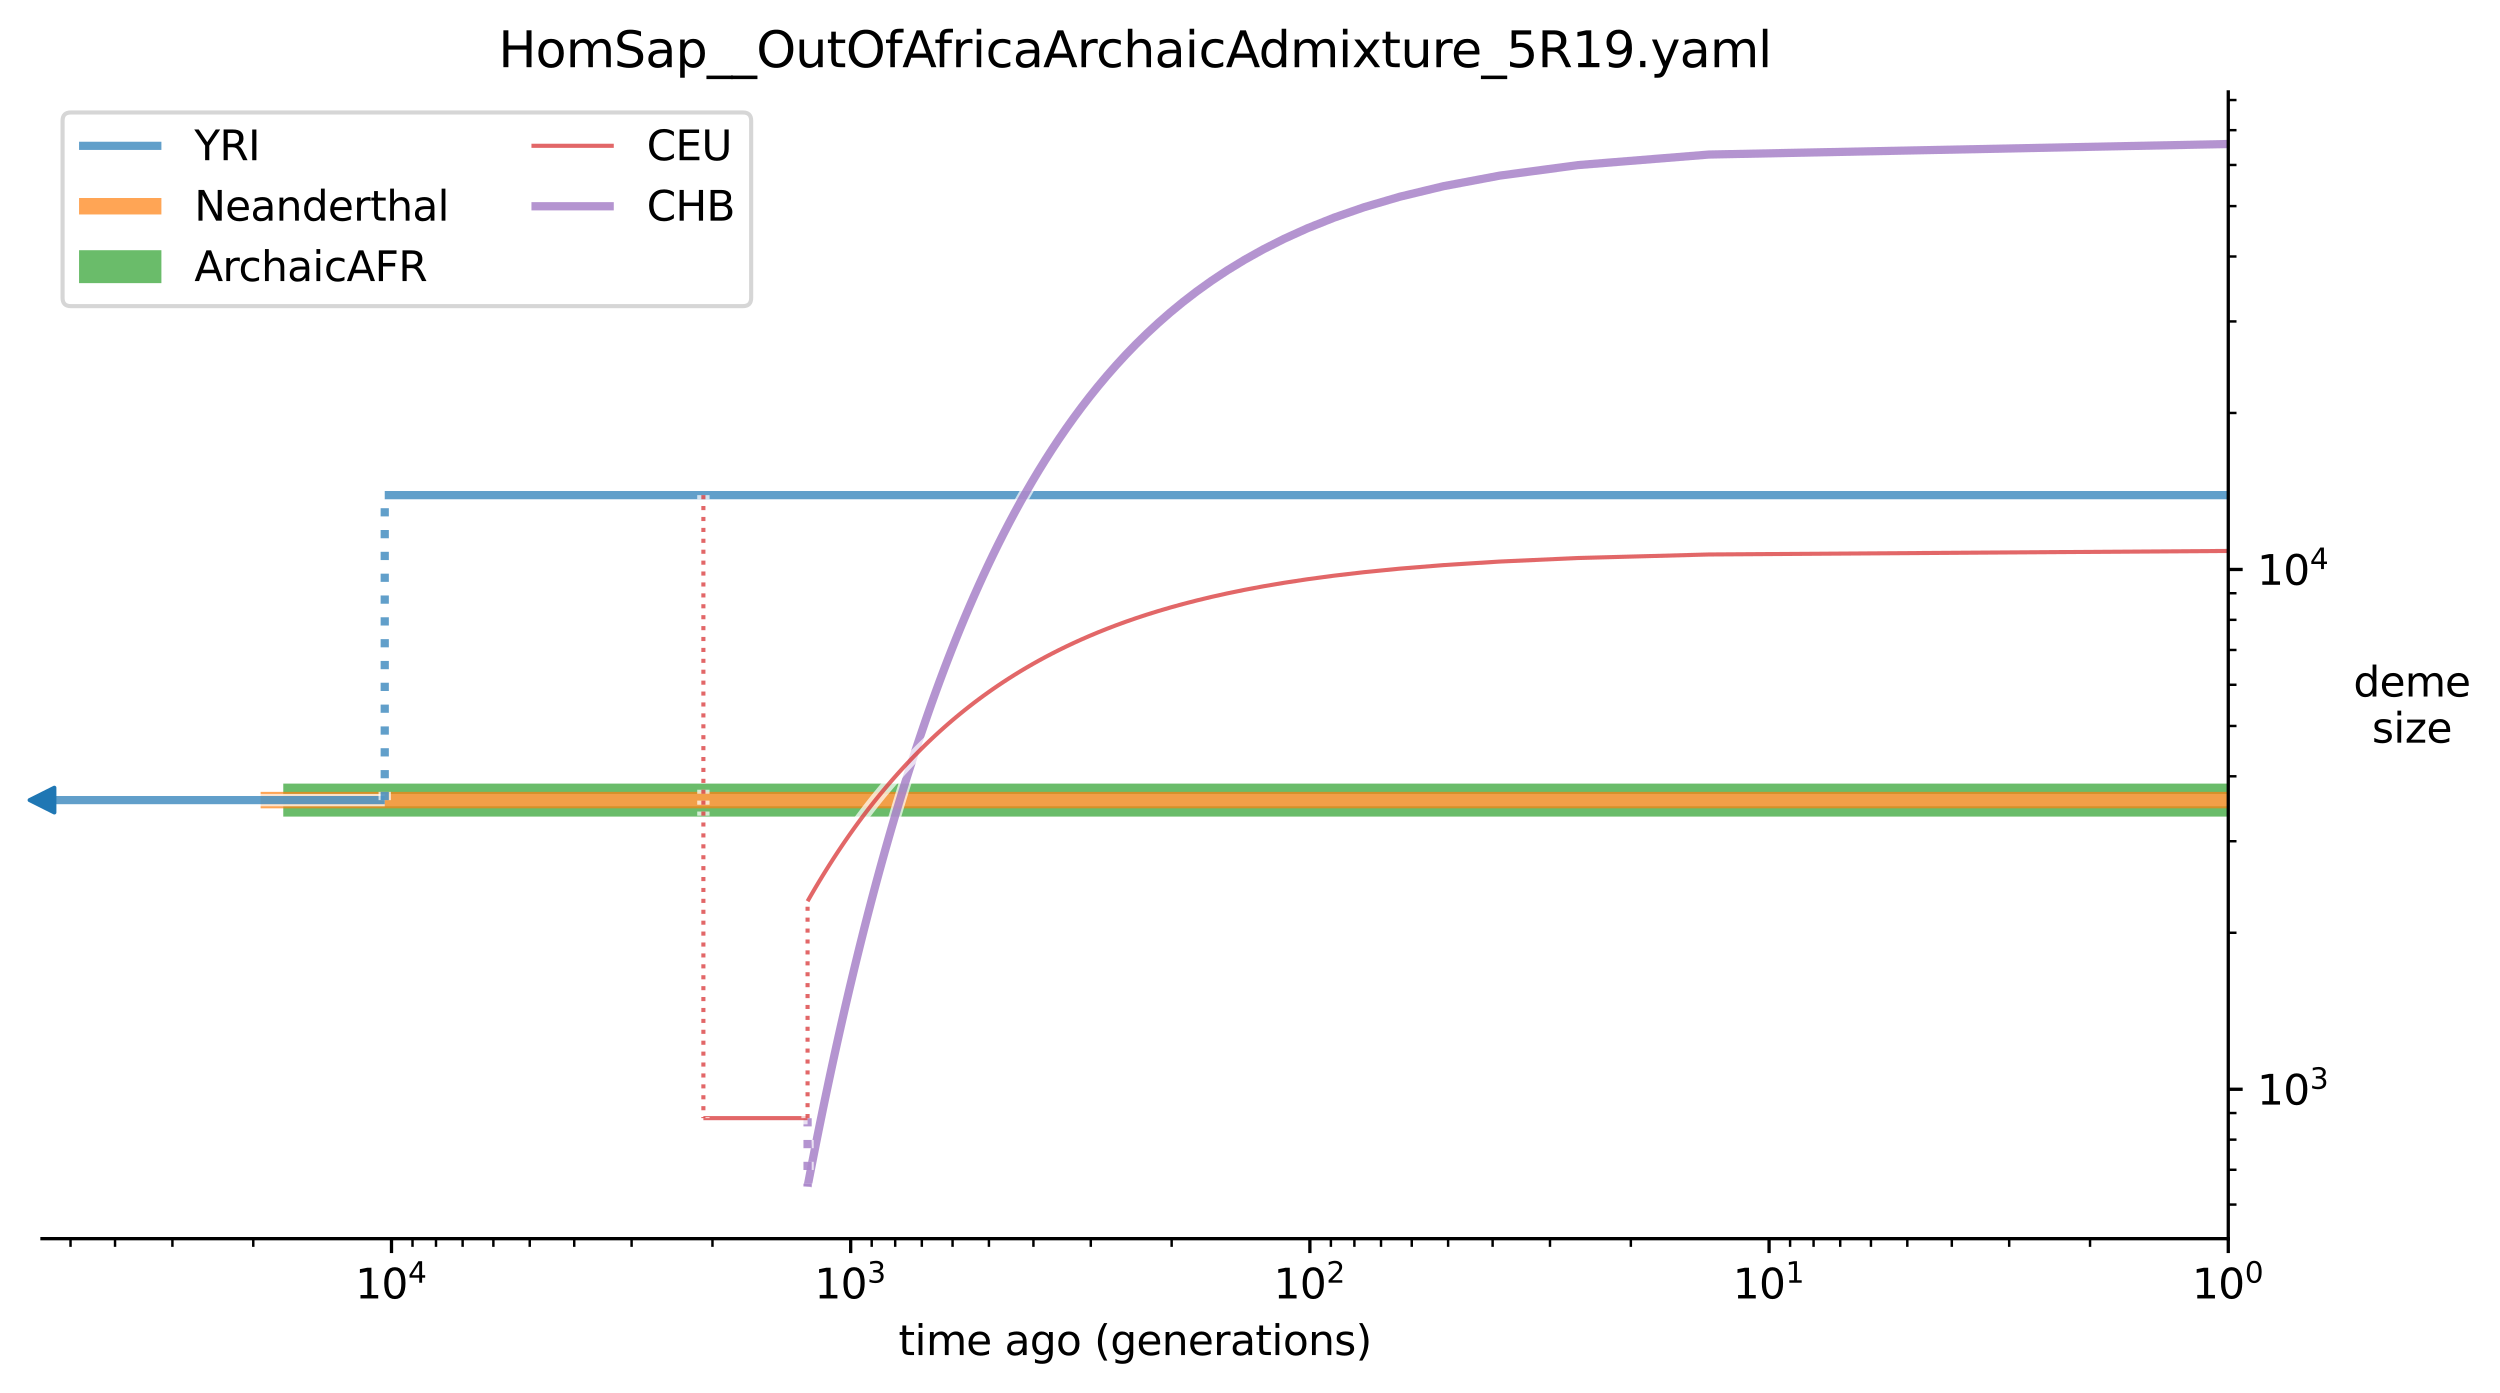 <?xml version="1.0" encoding="utf-8" standalone="no"?>
<!DOCTYPE svg PUBLIC "-//W3C//DTD SVG 1.1//EN"
  "http://www.w3.org/Graphics/SVG/1.1/DTD/svg11.dtd">
<svg xmlns:xlink="http://www.w3.org/1999/xlink" width="607.2pt" height="338.4pt" viewBox="0 0 607.2 338.4" xmlns="http://www.w3.org/2000/svg" version="1.1">
 <defs>
  <style type="text/css">*{stroke-linejoin: round; stroke-linecap: butt}</style>
 </defs>
 <g id="figure_1">
  <g id="patch_1">
   <path d="M 0 338.4 
L 607.2 338.4 
L 607.2 0 
L 0 0 
z
" style="fill: #ffffff"/>
  </g>
  <g id="axes_1">
   <g id="patch_2">
    <path d="M 10.2 300.844 
L 541.202 300.844 
L 541.202 22.318 
L 10.2 22.318 
z
" style="fill: #ffffff"/>
   </g>
   <g id="matplotlib.axis_1">
    <g id="xtick_1">
     <g id="line2d_1">
      <defs>
       <path id="md2a3d6cce5" d="M 0 0 
L 0 3.5 
" style="stroke: #000000; stroke-width: 0.8"/>
      </defs>
      <g>
       <use xlink:href="#md2a3d6cce5" x="541.202" y="300.844" style="stroke: #000000; stroke-width: 0.8"/>
      </g>
     </g>
     <g id="text_1">
      <!-- $\mathdefault{10^{0}}$ -->
      <g transform="translate(532.402 315.442) scale(0.1 -0.1)">
       <defs>
        <path id="DejaVuSans-31" d="M 794 531 
L 1825 531 
L 1825 4091 
L 703 3866 
L 703 4441 
L 1819 4666 
L 2450 4666 
L 2450 531 
L 3481 531 
L 3481 0 
L 794 0 
L 794 531 
z
" transform="scale(0.016)"/>
        <path id="DejaVuSans-30" d="M 2034 4250 
Q 1547 4250 1301 3770 
Q 1056 3291 1056 2328 
Q 1056 1369 1301 889 
Q 1547 409 2034 409 
Q 2525 409 2770 889 
Q 3016 1369 3016 2328 
Q 3016 3291 2770 3770 
Q 2525 4250 2034 4250 
z
M 2034 4750 
Q 2819 4750 3233 4129 
Q 3647 3509 3647 2328 
Q 3647 1150 3233 529 
Q 2819 -91 2034 -91 
Q 1250 -91 836 529 
Q 422 1150 422 2328 
Q 422 3509 836 4129 
Q 1250 4750 2034 4750 
z
" transform="scale(0.016)"/>
       </defs>
       <use xlink:href="#DejaVuSans-31" transform="translate(0 0.766)"/>
       <use xlink:href="#DejaVuSans-30" transform="translate(63.623 0.766)"/>
       <use xlink:href="#DejaVuSans-30" transform="translate(128.203 39.047) scale(0.7)"/>
      </g>
     </g>
    </g>
    <g id="xtick_2">
     <g id="line2d_2">
      <g>
       <use xlink:href="#md2a3d6cce5" x="429.674" y="300.844" style="stroke: #000000; stroke-width: 0.8"/>
      </g>
     </g>
     <g id="text_2">
      <!-- $\mathdefault{10^{1}}$ -->
      <g transform="translate(420.874 315.442) scale(0.1 -0.1)">
       <use xlink:href="#DejaVuSans-31" transform="translate(0 0.684)"/>
       <use xlink:href="#DejaVuSans-30" transform="translate(63.623 0.684)"/>
       <use xlink:href="#DejaVuSans-31" transform="translate(128.203 38.966) scale(0.7)"/>
      </g>
     </g>
    </g>
    <g id="xtick_3">
     <g id="line2d_3">
      <g>
       <use xlink:href="#md2a3d6cce5" x="318.145" y="300.844" style="stroke: #000000; stroke-width: 0.8"/>
      </g>
     </g>
     <g id="text_3">
      <!-- $\mathdefault{10^{2}}$ -->
      <g transform="translate(309.345 315.442) scale(0.1 -0.1)">
       <defs>
        <path id="DejaVuSans-32" d="M 1228 531 
L 3431 531 
L 3431 0 
L 469 0 
L 469 531 
Q 828 903 1448 1529 
Q 2069 2156 2228 2338 
Q 2531 2678 2651 2914 
Q 2772 3150 2772 3378 
Q 2772 3750 2511 3984 
Q 2250 4219 1831 4219 
Q 1534 4219 1204 4116 
Q 875 4013 500 3803 
L 500 4441 
Q 881 4594 1212 4672 
Q 1544 4750 1819 4750 
Q 2544 4750 2975 4387 
Q 3406 4025 3406 3419 
Q 3406 3131 3298 2873 
Q 3191 2616 2906 2266 
Q 2828 2175 2409 1742 
Q 1991 1309 1228 531 
z
" transform="scale(0.016)"/>
       </defs>
       <use xlink:href="#DejaVuSans-31" transform="translate(0 0.766)"/>
       <use xlink:href="#DejaVuSans-30" transform="translate(63.623 0.766)"/>
       <use xlink:href="#DejaVuSans-32" transform="translate(128.203 39.047) scale(0.7)"/>
      </g>
     </g>
    </g>
    <g id="xtick_4">
     <g id="line2d_4">
      <g>
       <use xlink:href="#md2a3d6cce5" x="206.616" y="300.844" style="stroke: #000000; stroke-width: 0.8"/>
      </g>
     </g>
     <g id="text_4">
      <!-- $\mathdefault{10^{3}}$ -->
      <g transform="translate(197.816 315.442) scale(0.1 -0.1)">
       <defs>
        <path id="DejaVuSans-33" d="M 2597 2516 
Q 3050 2419 3304 2112 
Q 3559 1806 3559 1356 
Q 3559 666 3084 287 
Q 2609 -91 1734 -91 
Q 1441 -91 1130 -33 
Q 819 25 488 141 
L 488 750 
Q 750 597 1062 519 
Q 1375 441 1716 441 
Q 2309 441 2620 675 
Q 2931 909 2931 1356 
Q 2931 1769 2642 2001 
Q 2353 2234 1838 2234 
L 1294 2234 
L 1294 2753 
L 1863 2753 
Q 2328 2753 2575 2939 
Q 2822 3125 2822 3475 
Q 2822 3834 2567 4026 
Q 2313 4219 1838 4219 
Q 1578 4219 1281 4162 
Q 984 4106 628 3988 
L 628 4550 
Q 988 4650 1302 4700 
Q 1616 4750 1894 4750 
Q 2613 4750 3031 4423 
Q 3450 4097 3450 3541 
Q 3450 3153 3228 2886 
Q 3006 2619 2597 2516 
z
" transform="scale(0.016)"/>
       </defs>
       <use xlink:href="#DejaVuSans-31" transform="translate(0 0.766)"/>
       <use xlink:href="#DejaVuSans-30" transform="translate(63.623 0.766)"/>
       <use xlink:href="#DejaVuSans-33" transform="translate(128.203 39.047) scale(0.7)"/>
      </g>
     </g>
    </g>
    <g id="xtick_5">
     <g id="line2d_5">
      <g>
       <use xlink:href="#md2a3d6cce5" x="95.087" y="300.844" style="stroke: #000000; stroke-width: 0.8"/>
      </g>
     </g>
     <g id="text_5">
      <!-- $\mathdefault{10^{4}}$ -->
      <g transform="translate(86.287 315.442) scale(0.1 -0.1)">
       <defs>
        <path id="DejaVuSans-34" d="M 2419 4116 
L 825 1625 
L 2419 1625 
L 2419 4116 
z
M 2253 4666 
L 3047 4666 
L 3047 1625 
L 3713 1625 
L 3713 1100 
L 3047 1100 
L 3047 0 
L 2419 0 
L 2419 1100 
L 313 1100 
L 313 1709 
L 2253 4666 
z
" transform="scale(0.016)"/>
       </defs>
       <use xlink:href="#DejaVuSans-31" transform="translate(0 0.684)"/>
       <use xlink:href="#DejaVuSans-30" transform="translate(63.623 0.684)"/>
       <use xlink:href="#DejaVuSans-34" transform="translate(128.203 38.966) scale(0.7)"/>
      </g>
     </g>
    </g>
    <g id="xtick_6">
     <g id="line2d_6">
      <defs>
       <path id="ma511cc71f7" d="M 0 0 
L 0 2 
" style="stroke: #000000; stroke-width: 0.6"/>
      </defs>
      <g>
       <use xlink:href="#ma511cc71f7" x="507.629" y="300.844" style="stroke: #000000; stroke-width: 0.6"/>
      </g>
     </g>
    </g>
    <g id="xtick_7">
     <g id="line2d_7">
      <g>
       <use xlink:href="#ma511cc71f7" x="487.99" y="300.844" style="stroke: #000000; stroke-width: 0.6"/>
      </g>
     </g>
    </g>
    <g id="xtick_8">
     <g id="line2d_8">
      <g>
       <use xlink:href="#ma511cc71f7" x="474.055" y="300.844" style="stroke: #000000; stroke-width: 0.6"/>
      </g>
     </g>
    </g>
    <g id="xtick_9">
     <g id="line2d_9">
      <g>
       <use xlink:href="#ma511cc71f7" x="463.247" y="300.844" style="stroke: #000000; stroke-width: 0.6"/>
      </g>
     </g>
    </g>
    <g id="xtick_10">
     <g id="line2d_10">
      <g>
       <use xlink:href="#ma511cc71f7" x="454.416" y="300.844" style="stroke: #000000; stroke-width: 0.6"/>
      </g>
     </g>
    </g>
    <g id="xtick_11">
     <g id="line2d_11">
      <g>
       <use xlink:href="#ma511cc71f7" x="446.95" y="300.844" style="stroke: #000000; stroke-width: 0.6"/>
      </g>
     </g>
    </g>
    <g id="xtick_12">
     <g id="line2d_12">
      <g>
       <use xlink:href="#ma511cc71f7" x="440.482" y="300.844" style="stroke: #000000; stroke-width: 0.6"/>
      </g>
     </g>
    </g>
    <g id="xtick_13">
     <g id="line2d_13">
      <g>
       <use xlink:href="#ma511cc71f7" x="434.777" y="300.844" style="stroke: #000000; stroke-width: 0.6"/>
      </g>
     </g>
    </g>
    <g id="xtick_14">
     <g id="line2d_14">
      <g>
       <use xlink:href="#ma511cc71f7" x="396.1" y="300.844" style="stroke: #000000; stroke-width: 0.6"/>
      </g>
     </g>
    </g>
    <g id="xtick_15">
     <g id="line2d_15">
      <g>
       <use xlink:href="#ma511cc71f7" x="376.461" y="300.844" style="stroke: #000000; stroke-width: 0.6"/>
      </g>
     </g>
    </g>
    <g id="xtick_16">
     <g id="line2d_16">
      <g>
       <use xlink:href="#ma511cc71f7" x="362.527" y="300.844" style="stroke: #000000; stroke-width: 0.6"/>
      </g>
     </g>
    </g>
    <g id="xtick_17">
     <g id="line2d_17">
      <g>
       <use xlink:href="#ma511cc71f7" x="351.718" y="300.844" style="stroke: #000000; stroke-width: 0.6"/>
      </g>
     </g>
    </g>
    <g id="xtick_18">
     <g id="line2d_18">
      <g>
       <use xlink:href="#ma511cc71f7" x="342.887" y="300.844" style="stroke: #000000; stroke-width: 0.6"/>
      </g>
     </g>
    </g>
    <g id="xtick_19">
     <g id="line2d_19">
      <g>
       <use xlink:href="#ma511cc71f7" x="335.421" y="300.844" style="stroke: #000000; stroke-width: 0.6"/>
      </g>
     </g>
    </g>
    <g id="xtick_20">
     <g id="line2d_20">
      <g>
       <use xlink:href="#ma511cc71f7" x="328.953" y="300.844" style="stroke: #000000; stroke-width: 0.6"/>
      </g>
     </g>
    </g>
    <g id="xtick_21">
     <g id="line2d_21">
      <g>
       <use xlink:href="#ma511cc71f7" x="323.248" y="300.844" style="stroke: #000000; stroke-width: 0.6"/>
      </g>
     </g>
    </g>
    <g id="xtick_22">
     <g id="line2d_22">
      <g>
       <use xlink:href="#ma511cc71f7" x="284.571" y="300.844" style="stroke: #000000; stroke-width: 0.6"/>
      </g>
     </g>
    </g>
    <g id="xtick_23">
     <g id="line2d_23">
      <g>
       <use xlink:href="#ma511cc71f7" x="264.932" y="300.844" style="stroke: #000000; stroke-width: 0.6"/>
      </g>
     </g>
    </g>
    <g id="xtick_24">
     <g id="line2d_24">
      <g>
       <use xlink:href="#ma511cc71f7" x="250.998" y="300.844" style="stroke: #000000; stroke-width: 0.6"/>
      </g>
     </g>
    </g>
    <g id="xtick_25">
     <g id="line2d_25">
      <g>
       <use xlink:href="#ma511cc71f7" x="240.19" y="300.844" style="stroke: #000000; stroke-width: 0.6"/>
      </g>
     </g>
    </g>
    <g id="xtick_26">
     <g id="line2d_26">
      <g>
       <use xlink:href="#ma511cc71f7" x="231.359" y="300.844" style="stroke: #000000; stroke-width: 0.6"/>
      </g>
     </g>
    </g>
    <g id="xtick_27">
     <g id="line2d_27">
      <g>
       <use xlink:href="#ma511cc71f7" x="223.892" y="300.844" style="stroke: #000000; stroke-width: 0.6"/>
      </g>
     </g>
    </g>
    <g id="xtick_28">
     <g id="line2d_28">
      <g>
       <use xlink:href="#ma511cc71f7" x="217.424" y="300.844" style="stroke: #000000; stroke-width: 0.6"/>
      </g>
     </g>
    </g>
    <g id="xtick_29">
     <g id="line2d_29">
      <g>
       <use xlink:href="#ma511cc71f7" x="211.719" y="300.844" style="stroke: #000000; stroke-width: 0.6"/>
      </g>
     </g>
    </g>
    <g id="xtick_30">
     <g id="line2d_30">
      <g>
       <use xlink:href="#ma511cc71f7" x="173.043" y="300.844" style="stroke: #000000; stroke-width: 0.6"/>
      </g>
     </g>
    </g>
    <g id="xtick_31">
     <g id="line2d_31">
      <g>
       <use xlink:href="#ma511cc71f7" x="153.403" y="300.844" style="stroke: #000000; stroke-width: 0.6"/>
      </g>
     </g>
    </g>
    <g id="xtick_32">
     <g id="line2d_32">
      <g>
       <use xlink:href="#ma511cc71f7" x="139.469" y="300.844" style="stroke: #000000; stroke-width: 0.6"/>
      </g>
     </g>
    </g>
    <g id="xtick_33">
     <g id="line2d_33">
      <g>
       <use xlink:href="#ma511cc71f7" x="128.661" y="300.844" style="stroke: #000000; stroke-width: 0.6"/>
      </g>
     </g>
    </g>
    <g id="xtick_34">
     <g id="line2d_34">
      <g>
       <use xlink:href="#ma511cc71f7" x="119.83" y="300.844" style="stroke: #000000; stroke-width: 0.6"/>
      </g>
     </g>
    </g>
    <g id="xtick_35">
     <g id="line2d_35">
      <g>
       <use xlink:href="#ma511cc71f7" x="112.363" y="300.844" style="stroke: #000000; stroke-width: 0.6"/>
      </g>
     </g>
    </g>
    <g id="xtick_36">
     <g id="line2d_36">
      <g>
       <use xlink:href="#ma511cc71f7" x="105.896" y="300.844" style="stroke: #000000; stroke-width: 0.6"/>
      </g>
     </g>
    </g>
    <g id="xtick_37">
     <g id="line2d_37">
      <g>
       <use xlink:href="#ma511cc71f7" x="100.191" y="300.844" style="stroke: #000000; stroke-width: 0.6"/>
      </g>
     </g>
    </g>
    <g id="xtick_38">
     <g id="line2d_38">
      <g>
       <use xlink:href="#ma511cc71f7" x="61.514" y="300.844" style="stroke: #000000; stroke-width: 0.6"/>
      </g>
     </g>
    </g>
    <g id="xtick_39">
     <g id="line2d_39">
      <g>
       <use xlink:href="#ma511cc71f7" x="41.875" y="300.844" style="stroke: #000000; stroke-width: 0.6"/>
      </g>
     </g>
    </g>
    <g id="xtick_40">
     <g id="line2d_40">
      <g>
       <use xlink:href="#ma511cc71f7" x="27.94" y="300.844" style="stroke: #000000; stroke-width: 0.6"/>
      </g>
     </g>
    </g>
    <g id="xtick_41">
     <g id="line2d_41">
      <g>
       <use xlink:href="#ma511cc71f7" x="17.132" y="300.844" style="stroke: #000000; stroke-width: 0.6"/>
      </g>
     </g>
    </g>
    <g id="text_6">
     <!-- time ago (generations) -->
     <g transform="translate(218.23 329.12) scale(0.1 -0.1)">
      <defs>
       <path id="DejaVuSans-74" d="M 1172 4494 
L 1172 3500 
L 2356 3500 
L 2356 3053 
L 1172 3053 
L 1172 1153 
Q 1172 725 1289 603 
Q 1406 481 1766 481 
L 2356 481 
L 2356 0 
L 1766 0 
Q 1100 0 847 248 
Q 594 497 594 1153 
L 594 3053 
L 172 3053 
L 172 3500 
L 594 3500 
L 594 4494 
L 1172 4494 
z
" transform="scale(0.016)"/>
       <path id="DejaVuSans-69" d="M 603 3500 
L 1178 3500 
L 1178 0 
L 603 0 
L 603 3500 
z
M 603 4863 
L 1178 4863 
L 1178 4134 
L 603 4134 
L 603 4863 
z
" transform="scale(0.016)"/>
       <path id="DejaVuSans-6d" d="M 3328 2828 
Q 3544 3216 3844 3400 
Q 4144 3584 4550 3584 
Q 5097 3584 5394 3201 
Q 5691 2819 5691 2113 
L 5691 0 
L 5113 0 
L 5113 2094 
Q 5113 2597 4934 2840 
Q 4756 3084 4391 3084 
Q 3944 3084 3684 2787 
Q 3425 2491 3425 1978 
L 3425 0 
L 2847 0 
L 2847 2094 
Q 2847 2600 2669 2842 
Q 2491 3084 2119 3084 
Q 1678 3084 1418 2786 
Q 1159 2488 1159 1978 
L 1159 0 
L 581 0 
L 581 3500 
L 1159 3500 
L 1159 2956 
Q 1356 3278 1631 3431 
Q 1906 3584 2284 3584 
Q 2666 3584 2933 3390 
Q 3200 3197 3328 2828 
z
" transform="scale(0.016)"/>
       <path id="DejaVuSans-65" d="M 3597 1894 
L 3597 1613 
L 953 1613 
Q 991 1019 1311 708 
Q 1631 397 2203 397 
Q 2534 397 2845 478 
Q 3156 559 3463 722 
L 3463 178 
Q 3153 47 2828 -22 
Q 2503 -91 2169 -91 
Q 1331 -91 842 396 
Q 353 884 353 1716 
Q 353 2575 817 3079 
Q 1281 3584 2069 3584 
Q 2775 3584 3186 3129 
Q 3597 2675 3597 1894 
z
M 3022 2063 
Q 3016 2534 2758 2815 
Q 2500 3097 2075 3097 
Q 1594 3097 1305 2825 
Q 1016 2553 972 2059 
L 3022 2063 
z
" transform="scale(0.016)"/>
       <path id="DejaVuSans-20" transform="scale(0.016)"/>
       <path id="DejaVuSans-61" d="M 2194 1759 
Q 1497 1759 1228 1600 
Q 959 1441 959 1056 
Q 959 750 1161 570 
Q 1363 391 1709 391 
Q 2188 391 2477 730 
Q 2766 1069 2766 1631 
L 2766 1759 
L 2194 1759 
z
M 3341 1997 
L 3341 0 
L 2766 0 
L 2766 531 
Q 2569 213 2275 61 
Q 1981 -91 1556 -91 
Q 1019 -91 701 211 
Q 384 513 384 1019 
Q 384 1609 779 1909 
Q 1175 2209 1959 2209 
L 2766 2209 
L 2766 2266 
Q 2766 2663 2505 2880 
Q 2244 3097 1772 3097 
Q 1472 3097 1187 3025 
Q 903 2953 641 2809 
L 641 3341 
Q 956 3463 1253 3523 
Q 1550 3584 1831 3584 
Q 2591 3584 2966 3190 
Q 3341 2797 3341 1997 
z
" transform="scale(0.016)"/>
       <path id="DejaVuSans-67" d="M 2906 1791 
Q 2906 2416 2648 2759 
Q 2391 3103 1925 3103 
Q 1463 3103 1205 2759 
Q 947 2416 947 1791 
Q 947 1169 1205 825 
Q 1463 481 1925 481 
Q 2391 481 2648 825 
Q 2906 1169 2906 1791 
z
M 3481 434 
Q 3481 -459 3084 -895 
Q 2688 -1331 1869 -1331 
Q 1566 -1331 1297 -1286 
Q 1028 -1241 775 -1147 
L 775 -588 
Q 1028 -725 1275 -790 
Q 1522 -856 1778 -856 
Q 2344 -856 2625 -561 
Q 2906 -266 2906 331 
L 2906 616 
Q 2728 306 2450 153 
Q 2172 0 1784 0 
Q 1141 0 747 490 
Q 353 981 353 1791 
Q 353 2603 747 3093 
Q 1141 3584 1784 3584 
Q 2172 3584 2450 3431 
Q 2728 3278 2906 2969 
L 2906 3500 
L 3481 3500 
L 3481 434 
z
" transform="scale(0.016)"/>
       <path id="DejaVuSans-6f" d="M 1959 3097 
Q 1497 3097 1228 2736 
Q 959 2375 959 1747 
Q 959 1119 1226 758 
Q 1494 397 1959 397 
Q 2419 397 2687 759 
Q 2956 1122 2956 1747 
Q 2956 2369 2687 2733 
Q 2419 3097 1959 3097 
z
M 1959 3584 
Q 2709 3584 3137 3096 
Q 3566 2609 3566 1747 
Q 3566 888 3137 398 
Q 2709 -91 1959 -91 
Q 1206 -91 779 398 
Q 353 888 353 1747 
Q 353 2609 779 3096 
Q 1206 3584 1959 3584 
z
" transform="scale(0.016)"/>
       <path id="DejaVuSans-28" d="M 1984 4856 
Q 1566 4138 1362 3434 
Q 1159 2731 1159 2009 
Q 1159 1288 1364 580 
Q 1569 -128 1984 -844 
L 1484 -844 
Q 1016 -109 783 600 
Q 550 1309 550 2009 
Q 550 2706 781 3412 
Q 1013 4119 1484 4856 
L 1984 4856 
z
" transform="scale(0.016)"/>
       <path id="DejaVuSans-6e" d="M 3513 2113 
L 3513 0 
L 2938 0 
L 2938 2094 
Q 2938 2591 2744 2837 
Q 2550 3084 2163 3084 
Q 1697 3084 1428 2787 
Q 1159 2491 1159 1978 
L 1159 0 
L 581 0 
L 581 3500 
L 1159 3500 
L 1159 2956 
Q 1366 3272 1645 3428 
Q 1925 3584 2291 3584 
Q 2894 3584 3203 3211 
Q 3513 2838 3513 2113 
z
" transform="scale(0.016)"/>
       <path id="DejaVuSans-72" d="M 2631 2963 
Q 2534 3019 2420 3045 
Q 2306 3072 2169 3072 
Q 1681 3072 1420 2755 
Q 1159 2438 1159 1844 
L 1159 0 
L 581 0 
L 581 3500 
L 1159 3500 
L 1159 2956 
Q 1341 3275 1631 3429 
Q 1922 3584 2338 3584 
Q 2397 3584 2469 3576 
Q 2541 3569 2628 3553 
L 2631 2963 
z
" transform="scale(0.016)"/>
       <path id="DejaVuSans-73" d="M 2834 3397 
L 2834 2853 
Q 2591 2978 2328 3040 
Q 2066 3103 1784 3103 
Q 1356 3103 1142 2972 
Q 928 2841 928 2578 
Q 928 2378 1081 2264 
Q 1234 2150 1697 2047 
L 1894 2003 
Q 2506 1872 2764 1633 
Q 3022 1394 3022 966 
Q 3022 478 2636 193 
Q 2250 -91 1575 -91 
Q 1294 -91 989 -36 
Q 684 19 347 128 
L 347 722 
Q 666 556 975 473 
Q 1284 391 1588 391 
Q 1994 391 2212 530 
Q 2431 669 2431 922 
Q 2431 1156 2273 1281 
Q 2116 1406 1581 1522 
L 1381 1569 
Q 847 1681 609 1914 
Q 372 2147 372 2553 
Q 372 3047 722 3315 
Q 1072 3584 1716 3584 
Q 2034 3584 2315 3537 
Q 2597 3491 2834 3397 
z
" transform="scale(0.016)"/>
       <path id="DejaVuSans-29" d="M 513 4856 
L 1013 4856 
Q 1481 4119 1714 3412 
Q 1947 2706 1947 2009 
Q 1947 1309 1714 600 
Q 1481 -109 1013 -844 
L 513 -844 
Q 928 -128 1133 580 
Q 1338 1288 1338 2009 
Q 1338 2731 1133 3434 
Q 928 4138 513 4856 
z
" transform="scale(0.016)"/>
      </defs>
      <use xlink:href="#DejaVuSans-74"/>
      <use xlink:href="#DejaVuSans-69" x="39.209"/>
      <use xlink:href="#DejaVuSans-6d" x="66.992"/>
      <use xlink:href="#DejaVuSans-65" x="164.404"/>
      <use xlink:href="#DejaVuSans-20" x="225.928"/>
      <use xlink:href="#DejaVuSans-61" x="257.715"/>
      <use xlink:href="#DejaVuSans-67" x="318.994"/>
      <use xlink:href="#DejaVuSans-6f" x="382.471"/>
      <use xlink:href="#DejaVuSans-20" x="443.652"/>
      <use xlink:href="#DejaVuSans-28" x="475.439"/>
      <use xlink:href="#DejaVuSans-67" x="514.453"/>
      <use xlink:href="#DejaVuSans-65" x="577.93"/>
      <use xlink:href="#DejaVuSans-6e" x="639.453"/>
      <use xlink:href="#DejaVuSans-65" x="702.832"/>
      <use xlink:href="#DejaVuSans-72" x="764.355"/>
      <use xlink:href="#DejaVuSans-61" x="805.469"/>
      <use xlink:href="#DejaVuSans-74" x="866.748"/>
      <use xlink:href="#DejaVuSans-69" x="905.957"/>
      <use xlink:href="#DejaVuSans-6f" x="933.74"/>
      <use xlink:href="#DejaVuSans-6e" x="994.922"/>
      <use xlink:href="#DejaVuSans-73" x="1058.301"/>
      <use xlink:href="#DejaVuSans-29" x="1110.4"/>
     </g>
    </g>
   </g>
   <g id="matplotlib.axis_2">
    <g id="ytick_1">
     <g id="line2d_42">
      <defs>
       <path id="m1965f65def" d="M 0 0 
L 3.5 0 
" style="stroke: #000000; stroke-width: 0.8"/>
      </defs>
      <g>
       <use xlink:href="#m1965f65def" x="541.202" y="264.563" style="stroke: #000000; stroke-width: 0.8"/>
      </g>
     </g>
     <g id="text_7">
      <!-- $\mathdefault{10^{3}}$ -->
      <g transform="translate(548.202 268.363) scale(0.1 -0.1)">
       <use xlink:href="#DejaVuSans-31" transform="translate(0 0.766)"/>
       <use xlink:href="#DejaVuSans-30" transform="translate(63.623 0.766)"/>
       <use xlink:href="#DejaVuSans-33" transform="translate(128.203 39.047) scale(0.7)"/>
      </g>
     </g>
    </g>
    <g id="ytick_2">
     <g id="line2d_43">
      <g>
       <use xlink:href="#m1965f65def" x="541.202" y="138.311" style="stroke: #000000; stroke-width: 0.8"/>
      </g>
     </g>
     <g id="text_8">
      <!-- $\mathdefault{10^{4}}$ -->
      <g transform="translate(548.202 142.11) scale(0.1 -0.1)">
       <use xlink:href="#DejaVuSans-31" transform="translate(0 0.684)"/>
       <use xlink:href="#DejaVuSans-30" transform="translate(63.623 0.684)"/>
       <use xlink:href="#DejaVuSans-34" transform="translate(128.203 38.966) scale(0.7)"/>
      </g>
     </g>
    </g>
    <g id="ytick_3">
     <g id="line2d_44">
      <defs>
       <path id="m07b44a82d0" d="M 0 0 
L 2 0 
" style="stroke: #000000; stroke-width: 0.6"/>
      </defs>
      <g>
       <use xlink:href="#m07b44a82d0" x="541.202" y="292.572" style="stroke: #000000; stroke-width: 0.6"/>
      </g>
     </g>
    </g>
    <g id="ytick_4">
     <g id="line2d_45">
      <g>
       <use xlink:href="#m07b44a82d0" x="541.202" y="284.12" style="stroke: #000000; stroke-width: 0.6"/>
      </g>
     </g>
    </g>
    <g id="ytick_5">
     <g id="line2d_46">
      <g>
       <use xlink:href="#m07b44a82d0" x="541.202" y="276.798" style="stroke: #000000; stroke-width: 0.6"/>
      </g>
     </g>
    </g>
    <g id="ytick_6">
     <g id="line2d_47">
      <g>
       <use xlink:href="#m07b44a82d0" x="541.202" y="270.34" style="stroke: #000000; stroke-width: 0.6"/>
      </g>
     </g>
    </g>
    <g id="ytick_7">
     <g id="line2d_48">
      <g>
       <use xlink:href="#m07b44a82d0" x="541.202" y="226.557" style="stroke: #000000; stroke-width: 0.6"/>
      </g>
     </g>
    </g>
    <g id="ytick_8">
     <g id="line2d_49">
      <g>
       <use xlink:href="#m07b44a82d0" x="541.202" y="204.325" style="stroke: #000000; stroke-width: 0.6"/>
      </g>
     </g>
    </g>
    <g id="ytick_9">
     <g id="line2d_50">
      <g>
       <use xlink:href="#m07b44a82d0" x="541.202" y="188.552" style="stroke: #000000; stroke-width: 0.6"/>
      </g>
     </g>
    </g>
    <g id="ytick_10">
     <g id="line2d_51">
      <g>
       <use xlink:href="#m07b44a82d0" x="541.202" y="176.316" style="stroke: #000000; stroke-width: 0.6"/>
      </g>
     </g>
    </g>
    <g id="ytick_11">
     <g id="line2d_52">
      <g>
       <use xlink:href="#m07b44a82d0" x="541.202" y="166.32" style="stroke: #000000; stroke-width: 0.6"/>
      </g>
     </g>
    </g>
    <g id="ytick_12">
     <g id="line2d_53">
      <g>
       <use xlink:href="#m07b44a82d0" x="541.202" y="157.867" style="stroke: #000000; stroke-width: 0.6"/>
      </g>
     </g>
    </g>
    <g id="ytick_13">
     <g id="line2d_54">
      <g>
       <use xlink:href="#m07b44a82d0" x="541.202" y="150.546" style="stroke: #000000; stroke-width: 0.6"/>
      </g>
     </g>
    </g>
    <g id="ytick_14">
     <g id="line2d_55">
      <g>
       <use xlink:href="#m07b44a82d0" x="541.202" y="144.088" style="stroke: #000000; stroke-width: 0.6"/>
      </g>
     </g>
    </g>
    <g id="ytick_15">
     <g id="line2d_56">
      <g>
       <use xlink:href="#m07b44a82d0" x="541.202" y="100.305" style="stroke: #000000; stroke-width: 0.6"/>
      </g>
     </g>
    </g>
    <g id="ytick_16">
     <g id="line2d_57">
      <g>
       <use xlink:href="#m07b44a82d0" x="541.202" y="78.073" style="stroke: #000000; stroke-width: 0.6"/>
      </g>
     </g>
    </g>
    <g id="ytick_17">
     <g id="line2d_58">
      <g>
       <use xlink:href="#m07b44a82d0" x="541.202" y="62.299" style="stroke: #000000; stroke-width: 0.6"/>
      </g>
     </g>
    </g>
    <g id="ytick_18">
     <g id="line2d_59">
      <g>
       <use xlink:href="#m07b44a82d0" x="541.202" y="50.064" style="stroke: #000000; stroke-width: 0.6"/>
      </g>
     </g>
    </g>
    <g id="ytick_19">
     <g id="line2d_60">
      <g>
       <use xlink:href="#m07b44a82d0" x="541.202" y="40.067" style="stroke: #000000; stroke-width: 0.6"/>
      </g>
     </g>
    </g>
    <g id="ytick_20">
     <g id="line2d_61">
      <g>
       <use xlink:href="#m07b44a82d0" x="541.202" y="31.615" style="stroke: #000000; stroke-width: 0.6"/>
      </g>
     </g>
    </g>
    <g id="ytick_21">
     <g id="line2d_62">
      <g>
       <use xlink:href="#m07b44a82d0" x="541.202" y="24.293" style="stroke: #000000; stroke-width: 0.6"/>
      </g>
     </g>
    </g>
    <g id="text_9">
     <!-- deme -->
     <g transform="translate(571.605 169.179) scale(0.1 -0.1)">
      <defs>
       <path id="DejaVuSans-64" d="M 2906 2969 
L 2906 4863 
L 3481 4863 
L 3481 0 
L 2906 0 
L 2906 525 
Q 2725 213 2448 61 
Q 2172 -91 1784 -91 
Q 1150 -91 751 415 
Q 353 922 353 1747 
Q 353 2572 751 3078 
Q 1150 3584 1784 3584 
Q 2172 3584 2448 3432 
Q 2725 3281 2906 2969 
z
M 947 1747 
Q 947 1113 1208 752 
Q 1469 391 1925 391 
Q 2381 391 2643 752 
Q 2906 1113 2906 1747 
Q 2906 2381 2643 2742 
Q 2381 3103 1925 3103 
Q 1469 3103 1208 2742 
Q 947 2381 947 1747 
z
" transform="scale(0.016)"/>
      </defs>
      <use xlink:href="#DejaVuSans-64"/>
      <use xlink:href="#DejaVuSans-65" x="63.477"/>
      <use xlink:href="#DejaVuSans-6d" x="125"/>
      <use xlink:href="#DejaVuSans-65" x="222.412"/>
     </g>
     <!-- size -->
     <g transform="translate(576.108 180.377) scale(0.1 -0.1)">
      <defs>
       <path id="DejaVuSans-7a" d="M 353 3500 
L 3084 3500 
L 3084 2975 
L 922 459 
L 3084 459 
L 3084 0 
L 275 0 
L 275 525 
L 2438 3041 
L 353 3041 
L 353 3500 
z
" transform="scale(0.016)"/>
      </defs>
      <use xlink:href="#DejaVuSans-73"/>
      <use xlink:href="#DejaVuSans-69" x="52.1"/>
      <use xlink:href="#DejaVuSans-7a" x="79.883"/>
      <use xlink:href="#DejaVuSans-65" x="132.373"/>
     </g>
    </g>
   </g>
   <g id="text_10">
    <!-- HomSap__OutOfAfricaArchaicAdmixture_5R19.yaml -->
    <g transform="translate(121.06 16.318) scale(0.12 -0.12)">
     <defs>
      <path id="DejaVuSans-48" d="M 628 4666 
L 1259 4666 
L 1259 2753 
L 3553 2753 
L 3553 4666 
L 4184 4666 
L 4184 0 
L 3553 0 
L 3553 2222 
L 1259 2222 
L 1259 0 
L 628 0 
L 628 4666 
z
" transform="scale(0.016)"/>
      <path id="DejaVuSans-53" d="M 3425 4513 
L 3425 3897 
Q 3066 4069 2747 4153 
Q 2428 4238 2131 4238 
Q 1616 4238 1336 4038 
Q 1056 3838 1056 3469 
Q 1056 3159 1242 3001 
Q 1428 2844 1947 2747 
L 2328 2669 
Q 3034 2534 3370 2195 
Q 3706 1856 3706 1288 
Q 3706 609 3251 259 
Q 2797 -91 1919 -91 
Q 1588 -91 1214 -16 
Q 841 59 441 206 
L 441 856 
Q 825 641 1194 531 
Q 1563 422 1919 422 
Q 2459 422 2753 634 
Q 3047 847 3047 1241 
Q 3047 1584 2836 1778 
Q 2625 1972 2144 2069 
L 1759 2144 
Q 1053 2284 737 2584 
Q 422 2884 422 3419 
Q 422 4038 858 4394 
Q 1294 4750 2059 4750 
Q 2388 4750 2728 4690 
Q 3069 4631 3425 4513 
z
" transform="scale(0.016)"/>
      <path id="DejaVuSans-70" d="M 1159 525 
L 1159 -1331 
L 581 -1331 
L 581 3500 
L 1159 3500 
L 1159 2969 
Q 1341 3281 1617 3432 
Q 1894 3584 2278 3584 
Q 2916 3584 3314 3078 
Q 3713 2572 3713 1747 
Q 3713 922 3314 415 
Q 2916 -91 2278 -91 
Q 1894 -91 1617 61 
Q 1341 213 1159 525 
z
M 3116 1747 
Q 3116 2381 2855 2742 
Q 2594 3103 2138 3103 
Q 1681 3103 1420 2742 
Q 1159 2381 1159 1747 
Q 1159 1113 1420 752 
Q 1681 391 2138 391 
Q 2594 391 2855 752 
Q 3116 1113 3116 1747 
z
" transform="scale(0.016)"/>
      <path id="DejaVuSans-5f" d="M 3263 -1063 
L 3263 -1509 
L -63 -1509 
L -63 -1063 
L 3263 -1063 
z
" transform="scale(0.016)"/>
      <path id="DejaVuSans-4f" d="M 2522 4238 
Q 1834 4238 1429 3725 
Q 1025 3213 1025 2328 
Q 1025 1447 1429 934 
Q 1834 422 2522 422 
Q 3209 422 3611 934 
Q 4013 1447 4013 2328 
Q 4013 3213 3611 3725 
Q 3209 4238 2522 4238 
z
M 2522 4750 
Q 3503 4750 4090 4092 
Q 4678 3434 4678 2328 
Q 4678 1225 4090 567 
Q 3503 -91 2522 -91 
Q 1538 -91 948 565 
Q 359 1222 359 2328 
Q 359 3434 948 4092 
Q 1538 4750 2522 4750 
z
" transform="scale(0.016)"/>
      <path id="DejaVuSans-75" d="M 544 1381 
L 544 3500 
L 1119 3500 
L 1119 1403 
Q 1119 906 1312 657 
Q 1506 409 1894 409 
Q 2359 409 2629 706 
Q 2900 1003 2900 1516 
L 2900 3500 
L 3475 3500 
L 3475 0 
L 2900 0 
L 2900 538 
Q 2691 219 2414 64 
Q 2138 -91 1772 -91 
Q 1169 -91 856 284 
Q 544 659 544 1381 
z
M 1991 3584 
L 1991 3584 
z
" transform="scale(0.016)"/>
      <path id="DejaVuSans-66" d="M 2375 4863 
L 2375 4384 
L 1825 4384 
Q 1516 4384 1395 4259 
Q 1275 4134 1275 3809 
L 1275 3500 
L 2222 3500 
L 2222 3053 
L 1275 3053 
L 1275 0 
L 697 0 
L 697 3053 
L 147 3053 
L 147 3500 
L 697 3500 
L 697 3744 
Q 697 4328 969 4595 
Q 1241 4863 1831 4863 
L 2375 4863 
z
" transform="scale(0.016)"/>
      <path id="DejaVuSans-41" d="M 2188 4044 
L 1331 1722 
L 3047 1722 
L 2188 4044 
z
M 1831 4666 
L 2547 4666 
L 4325 0 
L 3669 0 
L 3244 1197 
L 1141 1197 
L 716 0 
L 50 0 
L 1831 4666 
z
" transform="scale(0.016)"/>
      <path id="DejaVuSans-63" d="M 3122 3366 
L 3122 2828 
Q 2878 2963 2633 3030 
Q 2388 3097 2138 3097 
Q 1578 3097 1268 2742 
Q 959 2388 959 1747 
Q 959 1106 1268 751 
Q 1578 397 2138 397 
Q 2388 397 2633 464 
Q 2878 531 3122 666 
L 3122 134 
Q 2881 22 2623 -34 
Q 2366 -91 2075 -91 
Q 1284 -91 818 406 
Q 353 903 353 1747 
Q 353 2603 823 3093 
Q 1294 3584 2113 3584 
Q 2378 3584 2631 3529 
Q 2884 3475 3122 3366 
z
" transform="scale(0.016)"/>
      <path id="DejaVuSans-68" d="M 3513 2113 
L 3513 0 
L 2938 0 
L 2938 2094 
Q 2938 2591 2744 2837 
Q 2550 3084 2163 3084 
Q 1697 3084 1428 2787 
Q 1159 2491 1159 1978 
L 1159 0 
L 581 0 
L 581 4863 
L 1159 4863 
L 1159 2956 
Q 1366 3272 1645 3428 
Q 1925 3584 2291 3584 
Q 2894 3584 3203 3211 
Q 3513 2838 3513 2113 
z
" transform="scale(0.016)"/>
      <path id="DejaVuSans-78" d="M 3513 3500 
L 2247 1797 
L 3578 0 
L 2900 0 
L 1881 1375 
L 863 0 
L 184 0 
L 1544 1831 
L 300 3500 
L 978 3500 
L 1906 2253 
L 2834 3500 
L 3513 3500 
z
" transform="scale(0.016)"/>
      <path id="DejaVuSans-35" d="M 691 4666 
L 3169 4666 
L 3169 4134 
L 1269 4134 
L 1269 2991 
Q 1406 3038 1543 3061 
Q 1681 3084 1819 3084 
Q 2600 3084 3056 2656 
Q 3513 2228 3513 1497 
Q 3513 744 3044 326 
Q 2575 -91 1722 -91 
Q 1428 -91 1123 -41 
Q 819 9 494 109 
L 494 744 
Q 775 591 1075 516 
Q 1375 441 1709 441 
Q 2250 441 2565 725 
Q 2881 1009 2881 1497 
Q 2881 1984 2565 2268 
Q 2250 2553 1709 2553 
Q 1456 2553 1204 2497 
Q 953 2441 691 2322 
L 691 4666 
z
" transform="scale(0.016)"/>
      <path id="DejaVuSans-52" d="M 2841 2188 
Q 3044 2119 3236 1894 
Q 3428 1669 3622 1275 
L 4263 0 
L 3584 0 
L 2988 1197 
Q 2756 1666 2539 1819 
Q 2322 1972 1947 1972 
L 1259 1972 
L 1259 0 
L 628 0 
L 628 4666 
L 2053 4666 
Q 2853 4666 3247 4331 
Q 3641 3997 3641 3322 
Q 3641 2881 3436 2590 
Q 3231 2300 2841 2188 
z
M 1259 4147 
L 1259 2491 
L 2053 2491 
Q 2509 2491 2742 2702 
Q 2975 2913 2975 3322 
Q 2975 3731 2742 3939 
Q 2509 4147 2053 4147 
L 1259 4147 
z
" transform="scale(0.016)"/>
      <path id="DejaVuSans-39" d="M 703 97 
L 703 672 
Q 941 559 1184 500 
Q 1428 441 1663 441 
Q 2288 441 2617 861 
Q 2947 1281 2994 2138 
Q 2813 1869 2534 1725 
Q 2256 1581 1919 1581 
Q 1219 1581 811 2004 
Q 403 2428 403 3163 
Q 403 3881 828 4315 
Q 1253 4750 1959 4750 
Q 2769 4750 3195 4129 
Q 3622 3509 3622 2328 
Q 3622 1225 3098 567 
Q 2575 -91 1691 -91 
Q 1453 -91 1209 -44 
Q 966 3 703 97 
z
M 1959 2075 
Q 2384 2075 2632 2365 
Q 2881 2656 2881 3163 
Q 2881 3666 2632 3958 
Q 2384 4250 1959 4250 
Q 1534 4250 1286 3958 
Q 1038 3666 1038 3163 
Q 1038 2656 1286 2365 
Q 1534 2075 1959 2075 
z
" transform="scale(0.016)"/>
      <path id="DejaVuSans-2e" d="M 684 794 
L 1344 794 
L 1344 0 
L 684 0 
L 684 794 
z
" transform="scale(0.016)"/>
      <path id="DejaVuSans-79" d="M 2059 -325 
Q 1816 -950 1584 -1140 
Q 1353 -1331 966 -1331 
L 506 -1331 
L 506 -850 
L 844 -850 
Q 1081 -850 1212 -737 
Q 1344 -625 1503 -206 
L 1606 56 
L 191 3500 
L 800 3500 
L 1894 763 
L 2988 3500 
L 3597 3500 
L 2059 -325 
z
" transform="scale(0.016)"/>
      <path id="DejaVuSans-6c" d="M 603 4863 
L 1178 4863 
L 1178 0 
L 603 0 
L 603 4863 
z
" transform="scale(0.016)"/>
     </defs>
     <use xlink:href="#DejaVuSans-48"/>
     <use xlink:href="#DejaVuSans-6f" x="75.195"/>
     <use xlink:href="#DejaVuSans-6d" x="136.377"/>
     <use xlink:href="#DejaVuSans-53" x="233.789"/>
     <use xlink:href="#DejaVuSans-61" x="297.266"/>
     <use xlink:href="#DejaVuSans-70" x="358.545"/>
     <use xlink:href="#DejaVuSans-5f" x="422.021"/>
     <use xlink:href="#DejaVuSans-5f" x="472.021"/>
     <use xlink:href="#DejaVuSans-4f" x="522.021"/>
     <use xlink:href="#DejaVuSans-75" x="600.732"/>
     <use xlink:href="#DejaVuSans-74" x="664.111"/>
     <use xlink:href="#DejaVuSans-4f" x="703.32"/>
     <use xlink:href="#DejaVuSans-66" x="782.031"/>
     <use xlink:href="#DejaVuSans-41" x="817.236"/>
     <use xlink:href="#DejaVuSans-66" x="882.02"/>
     <use xlink:href="#DejaVuSans-72" x="917.225"/>
     <use xlink:href="#DejaVuSans-69" x="958.338"/>
     <use xlink:href="#DejaVuSans-63" x="986.121"/>
     <use xlink:href="#DejaVuSans-61" x="1041.102"/>
     <use xlink:href="#DejaVuSans-41" x="1102.381"/>
     <use xlink:href="#DejaVuSans-72" x="1170.789"/>
     <use xlink:href="#DejaVuSans-63" x="1209.652"/>
     <use xlink:href="#DejaVuSans-68" x="1264.633"/>
     <use xlink:href="#DejaVuSans-61" x="1328.012"/>
     <use xlink:href="#DejaVuSans-69" x="1389.291"/>
     <use xlink:href="#DejaVuSans-63" x="1417.074"/>
     <use xlink:href="#DejaVuSans-41" x="1472.055"/>
     <use xlink:href="#DejaVuSans-64" x="1538.713"/>
     <use xlink:href="#DejaVuSans-6d" x="1602.189"/>
     <use xlink:href="#DejaVuSans-69" x="1699.602"/>
     <use xlink:href="#DejaVuSans-78" x="1727.385"/>
     <use xlink:href="#DejaVuSans-74" x="1786.564"/>
     <use xlink:href="#DejaVuSans-75" x="1825.773"/>
     <use xlink:href="#DejaVuSans-72" x="1889.152"/>
     <use xlink:href="#DejaVuSans-65" x="1928.016"/>
     <use xlink:href="#DejaVuSans-5f" x="1989.539"/>
     <use xlink:href="#DejaVuSans-35" x="2039.539"/>
     <use xlink:href="#DejaVuSans-52" x="2103.162"/>
     <use xlink:href="#DejaVuSans-31" x="2172.645"/>
     <use xlink:href="#DejaVuSans-39" x="2236.268"/>
     <use xlink:href="#DejaVuSans-2e" x="2299.891"/>
     <use xlink:href="#DejaVuSans-79" x="2331.678"/>
     <use xlink:href="#DejaVuSans-61" x="2390.857"/>
     <use xlink:href="#DejaVuSans-6d" x="2452.137"/>
     <use xlink:href="#DejaVuSans-6c" x="2549.549"/>
    </g>
   </g>
   <g id="patch_3">
    <path d="M 68.8 194.329 
L 541.202 194.329 
" clip-path="url(#p95839e1163)" style="fill: none; opacity: 0.7; stroke: #ffffff; stroke-width: 3; stroke-linejoin: miter"/>
    <path d="M 68.8 194.329 
L 541.202 194.329 
" clip-path="url(#p95839e1163)" style="fill: none; opacity: 0.7; stroke: #2ca02c; stroke-width: 8; stroke-linejoin: miter"/>
    <g id="patch_4">
     <path d="M 63.3 194.329 
L 541.202 194.329 
" clip-path="url(#p95839e1163)" style="fill: none; opacity: 0.7; stroke: #ffffff; stroke-width: 3; stroke-linejoin: miter"/>
     <path d="M 63.3 194.329 
L 541.202 194.329 
" clip-path="url(#p95839e1163)" style="fill: none; opacity: 0.7; stroke: #ff7f0e; stroke-width: 4; stroke-linejoin: miter"/>
     <g id="patch_5">
      <path d="M 10.2 194.329 
L 93.445 194.329 
M 93.445 120.255 
L 541.202 120.255 
" clip-path="url(#p95839e1163)" style="fill: none; opacity: 0.7; stroke: #ffffff; stroke-width: 3; stroke-linejoin: miter"/>
      <path d="M 10.2 194.329 
L 93.445 194.329 
M 93.445 120.255 
L 541.202 120.255 
" clip-path="url(#p95839e1163)" style="fill: none; opacity: 0.7; stroke: #1f77b4; stroke-width: 2; stroke-linejoin: miter"/>
      <g id="patch_6">
       <path d="M 93.445 194.329 
L 93.445 120.255 
" clip-path="url(#p95839e1163)" style="fill: none; opacity: 0.7; stroke-dasharray: 2,3.3; stroke-dashoffset: 0; stroke: #ffffff; stroke-width: 3; stroke-linejoin: miter"/>
       <path d="M 93.445 194.329 
L 93.445 120.255 
" clip-path="url(#p95839e1163)" style="fill: none; opacity: 0.7; stroke-dasharray: 2,3.3; stroke-dashoffset: 0; stroke: #1f77b4; stroke-width: 2; stroke-linejoin: miter"/>
       <g id="patch_7">
        <path d="M 196.143 288.183 
L 196.634 285.626 
L 197.131 283.068 
L 197.632 280.511 
L 198.139 277.953 
L 198.651 275.395 
L 199.169 272.838 
L 199.692 270.28 
L 200.221 267.722 
L 200.756 265.165 
L 201.296 262.607 
L 201.843 260.05 
L 202.396 257.492 
L 202.956 254.934 
L 203.522 252.377 
L 204.094 249.819 
L 204.674 247.261 
L 205.26 244.704 
L 205.854 242.146 
L 206.455 239.589 
L 207.064 237.031 
L 207.68 234.473 
L 208.305 231.916 
L 208.937 229.358 
L 209.578 226.8 
L 210.228 224.243 
L 210.886 221.685 
L 211.553 219.128 
L 212.23 216.57 
L 212.916 214.012 
L 213.612 211.455 
L 214.319 208.897 
L 215.035 206.339 
L 215.763 203.782 
L 216.501 201.224 
L 217.251 198.667 
L 218.013 196.109 
L 218.787 193.551 
L 219.574 190.994 
L 220.373 188.436 
L 221.186 185.878 
L 222.013 183.321 
L 222.855 180.763 
L 223.711 178.206 
L 224.582 175.648 
L 225.47 173.09 
L 226.374 170.533 
L 227.295 167.975 
L 228.234 165.417 
L 229.192 162.86 
L 230.169 160.302 
L 231.166 157.744 
L 232.184 155.187 
L 233.224 152.629 
L 234.286 150.072 
L 235.373 147.514 
L 236.484 144.956 
L 237.622 142.399 
L 238.787 139.841 
L 239.981 137.283 
L 241.204 134.726 
L 242.46 132.168 
L 243.749 129.611 
L 245.073 127.053 
L 246.435 124.495 
L 247.835 121.938 
L 249.278 119.38 
L 250.765 116.822 
L 252.299 114.265 
L 253.883 111.707 
L 255.52 109.15 
L 257.215 106.592 
L 258.972 104.034 
L 260.794 101.477 
L 262.688 98.919 
L 264.659 96.361 
L 266.713 93.804 
L 268.859 91.246 
L 271.104 88.689 
L 273.458 86.131 
L 275.932 83.573 
L 278.54 81.016 
L 281.296 78.458 
L 284.218 75.9 
L 287.328 73.343 
L 290.651 70.785 
L 294.22 68.228 
L 298.072 65.67 
L 302.257 63.112 
L 306.839 60.555 
L 311.9 57.997 
L 317.551 55.439 
L 323.951 52.882 
L 331.327 50.324 
L 340.031 47.767 
L 350.649 45.209 
L 364.268 42.651 
L 383.284 40.094 
L 415.033 37.536 
L 541.202 34.978 
" clip-path="url(#p95839e1163)" style="fill: none; opacity: 0.7; stroke: #ffffff; stroke-width: 3; stroke-linejoin: miter"/>
        <path d="M 196.143 288.183 
L 196.634 285.626 
L 197.131 283.068 
L 197.632 280.511 
L 198.139 277.953 
L 198.651 275.395 
L 199.169 272.838 
L 199.692 270.28 
L 200.221 267.722 
L 200.756 265.165 
L 201.296 262.607 
L 201.843 260.05 
L 202.396 257.492 
L 202.956 254.934 
L 203.522 252.377 
L 204.094 249.819 
L 204.674 247.261 
L 205.26 244.704 
L 205.854 242.146 
L 206.455 239.589 
L 207.064 237.031 
L 207.68 234.473 
L 208.305 231.916 
L 208.937 229.358 
L 209.578 226.8 
L 210.228 224.243 
L 210.886 221.685 
L 211.553 219.128 
L 212.23 216.57 
L 212.916 214.012 
L 213.612 211.455 
L 214.319 208.897 
L 215.035 206.339 
L 215.763 203.782 
L 216.501 201.224 
L 217.251 198.667 
L 218.013 196.109 
L 218.787 193.551 
L 219.574 190.994 
L 220.373 188.436 
L 221.186 185.878 
L 222.013 183.321 
L 222.855 180.763 
L 223.711 178.206 
L 224.582 175.648 
L 225.47 173.09 
L 226.374 170.533 
L 227.295 167.975 
L 228.234 165.417 
L 229.192 162.86 
L 230.169 160.302 
L 231.166 157.744 
L 232.184 155.187 
L 233.224 152.629 
L 234.286 150.072 
L 235.373 147.514 
L 236.484 144.956 
L 237.622 142.399 
L 238.787 139.841 
L 239.981 137.283 
L 241.204 134.726 
L 242.46 132.168 
L 243.749 129.611 
L 245.073 127.053 
L 246.435 124.495 
L 247.835 121.938 
L 249.278 119.38 
L 250.765 116.822 
L 252.299 114.265 
L 253.883 111.707 
L 255.52 109.15 
L 257.215 106.592 
L 258.972 104.034 
L 260.794 101.477 
L 262.688 98.919 
L 264.659 96.361 
L 266.713 93.804 
L 268.859 91.246 
L 271.104 88.689 
L 273.458 86.131 
L 275.932 83.573 
L 278.54 81.016 
L 281.296 78.458 
L 284.218 75.9 
L 287.328 73.343 
L 290.651 70.785 
L 294.22 68.228 
L 298.072 65.67 
L 302.257 63.112 
L 306.839 60.555 
L 311.9 57.997 
L 317.551 55.439 
L 323.951 52.882 
L 331.327 50.324 
L 340.031 47.767 
L 350.649 45.209 
L 364.268 42.651 
L 383.284 40.094 
L 415.033 37.536 
L 541.202 34.978 
" clip-path="url(#p95839e1163)" style="fill: none; opacity: 0.7; stroke: #9467bd; stroke-width: 2; stroke-linejoin: miter"/>
        <g id="patch_8">
         <path d="M 196.143 271.573 
L 196.143 288.183 
" clip-path="url(#p95839e1163)" style="fill: none; opacity: 0.7; stroke-dasharray: 2,3.3; stroke-dashoffset: 0; stroke: #ffffff; stroke-width: 3; stroke-linejoin: miter"/>
         <path d="M 196.143 271.573 
L 196.143 288.183 
" clip-path="url(#p95839e1163)" style="fill: none; opacity: 0.7; stroke-dasharray: 2,3.3; stroke-dashoffset: 0; stroke: #9467bd; stroke-width: 2; stroke-linejoin: miter"/>
         <g id="patch_9">
          <path d="M 170.839 271.573 
L 196.143 271.573 
M 196.143 218.894 
L 196.634 218.035 
L 197.131 217.175 
L 197.632 216.316 
L 198.139 215.457 
L 198.651 214.597 
L 199.169 213.738 
L 199.692 212.878 
L 200.221 212.019 
L 200.756 211.159 
L 201.296 210.3 
L 201.843 209.441 
L 202.396 208.581 
L 202.956 207.722 
L 203.522 206.862 
L 204.094 206.003 
L 204.674 205.143 
L 205.26 204.284 
L 205.854 203.425 
L 206.455 202.565 
L 207.064 201.706 
L 207.68 200.846 
L 208.305 199.987 
L 208.937 199.128 
L 209.578 198.268 
L 210.228 197.409 
L 210.886 196.549 
L 211.553 195.69 
L 212.23 194.83 
L 212.916 193.971 
L 213.612 193.112 
L 214.319 192.252 
L 215.035 191.393 
L 215.763 190.533 
L 216.501 189.674 
L 217.251 188.815 
L 218.013 187.955 
L 218.787 187.096 
L 219.574 186.236 
L 220.373 185.377 
L 221.186 184.517 
L 222.013 183.658 
L 222.855 182.799 
L 223.711 181.939 
L 224.582 181.08 
L 225.47 180.22 
L 226.374 179.361 
L 227.295 178.502 
L 228.234 177.642 
L 229.192 176.783 
L 230.169 175.923 
L 231.166 175.064 
L 232.184 174.204 
L 233.224 173.345 
L 234.286 172.486 
L 235.373 171.626 
L 236.484 170.767 
L 237.622 169.907 
L 238.787 169.048 
L 239.981 168.189 
L 241.204 167.329 
L 242.46 166.47 
L 243.749 165.61 
L 245.073 164.751 
L 246.435 163.891 
L 247.835 163.032 
L 249.278 162.173 
L 250.765 161.313 
L 252.299 160.454 
L 253.883 159.594 
L 255.52 158.735 
L 257.215 157.876 
L 258.972 157.016 
L 260.794 156.157 
L 262.688 155.297 
L 264.659 154.438 
L 266.713 153.578 
L 268.859 152.719 
L 271.104 151.86 
L 273.458 151 
L 275.932 150.141 
L 278.54 149.281 
L 281.296 148.422 
L 284.218 147.562 
L 287.328 146.703 
L 290.651 145.844 
L 294.22 144.984 
L 298.072 144.125 
L 302.257 143.265 
L 306.839 142.406 
L 311.9 141.547 
L 317.551 140.687 
L 323.951 139.828 
L 331.327 138.968 
L 340.031 138.109 
L 350.649 137.249 
L 364.268 136.39 
L 383.284 135.531 
L 415.033 134.671 
L 541.202 133.812 
" clip-path="url(#p95839e1163)" style="fill: none; opacity: 0.7; stroke: #ffffff; stroke-width: 3; stroke-linejoin: miter"/>
          <path d="M 170.839 271.573 
L 196.143 271.573 
M 196.143 218.894 
L 196.634 218.035 
L 197.131 217.175 
L 197.632 216.316 
L 198.139 215.457 
L 198.651 214.597 
L 199.169 213.738 
L 199.692 212.878 
L 200.221 212.019 
L 200.756 211.159 
L 201.296 210.3 
L 201.843 209.441 
L 202.396 208.581 
L 202.956 207.722 
L 203.522 206.862 
L 204.094 206.003 
L 204.674 205.143 
L 205.26 204.284 
L 205.854 203.425 
L 206.455 202.565 
L 207.064 201.706 
L 207.68 200.846 
L 208.305 199.987 
L 208.937 199.128 
L 209.578 198.268 
L 210.228 197.409 
L 210.886 196.549 
L 211.553 195.69 
L 212.23 194.83 
L 212.916 193.971 
L 213.612 193.112 
L 214.319 192.252 
L 215.035 191.393 
L 215.763 190.533 
L 216.501 189.674 
L 217.251 188.815 
L 218.013 187.955 
L 218.787 187.096 
L 219.574 186.236 
L 220.373 185.377 
L 221.186 184.517 
L 222.013 183.658 
L 222.855 182.799 
L 223.711 181.939 
L 224.582 181.08 
L 225.47 180.22 
L 226.374 179.361 
L 227.295 178.502 
L 228.234 177.642 
L 229.192 176.783 
L 230.169 175.923 
L 231.166 175.064 
L 232.184 174.204 
L 233.224 173.345 
L 234.286 172.486 
L 235.373 171.626 
L 236.484 170.767 
L 237.622 169.907 
L 238.787 169.048 
L 239.981 168.189 
L 241.204 167.329 
L 242.46 166.47 
L 243.749 165.61 
L 245.073 164.751 
L 246.435 163.891 
L 247.835 163.032 
L 249.278 162.173 
L 250.765 161.313 
L 252.299 160.454 
L 253.883 159.594 
L 255.52 158.735 
L 257.215 157.876 
L 258.972 157.016 
L 260.794 156.157 
L 262.688 155.297 
L 264.659 154.438 
L 266.713 153.578 
L 268.859 152.719 
L 271.104 151.86 
L 273.458 151 
L 275.932 150.141 
L 278.54 149.281 
L 281.296 148.422 
L 284.218 147.562 
L 287.328 146.703 
L 290.651 145.844 
L 294.22 144.984 
L 298.072 144.125 
L 302.257 143.265 
L 306.839 142.406 
L 311.9 141.547 
L 317.551 140.687 
L 323.951 139.828 
L 331.327 138.968 
L 340.031 138.109 
L 350.649 137.249 
L 364.268 136.39 
L 383.284 135.531 
L 415.033 134.671 
L 541.202 133.812 
" clip-path="url(#p95839e1163)" style="fill: none; opacity: 0.7; stroke: #d62728; stroke-linejoin: miter"/>
          <g id="patch_10">
           <path d="M 196.143 271.573 
L 196.143 218.894 
M 170.839 120.255 
L 170.839 271.573 
" clip-path="url(#p95839e1163)" style="fill: none; opacity: 0.7; stroke-dasharray: 1,1.65; stroke-dashoffset: 0; stroke: #ffffff; stroke-width: 3; stroke-linejoin: miter"/>
           <path d="M 196.143 271.573 
L 196.143 218.894 
M 170.839 120.255 
L 170.839 271.573 
" clip-path="url(#p95839e1163)" style="fill: none; opacity: 0.7; stroke-dasharray: 1,1.65; stroke-dashoffset: 0; stroke: #d62728; stroke-linejoin: miter"/>
           <g id="line2d_63">
            <defs>
             <path id="m295564fa1b" d="M -3 -0 
L 3 3 
L 3 -3 
z
" style="stroke: #1f77b4; stroke-linejoin: miter"/>
            </defs>
            <g>
             <use xlink:href="#m295564fa1b" x="10.2" y="194.329" style="fill: #1f77b4; stroke: #1f77b4; stroke-linejoin: miter"/>
            </g>
           </g>
           <g id="patch_11">
            <path d="M 541.202 300.844 
L 541.202 22.318 
" style="fill: none; stroke: #000000; stroke-width: 0.8; stroke-linejoin: miter; stroke-linecap: square"/>
           </g>
           <g id="patch_12">
            <path d="M 10.2 300.844 
L 541.202 300.844 
" style="fill: none; stroke: #000000; stroke-width: 0.8; stroke-linejoin: miter; stroke-linecap: square"/>
           </g>
           <g id="legend_1">
            <g id="patch_13">
             <path d="M 17.2 74.353 
L 180.441 74.353 
Q 182.441 74.353 182.441 72.353 
L 182.441 29.318 
Q 182.441 27.318 180.441 27.318 
L 17.2 27.318 
Q 15.2 27.318 15.2 29.318 
L 15.2 72.353 
Q 15.2 74.353 17.2 74.353 
z
" style="fill: #ffffff; opacity: 0.8; stroke: #cccccc; stroke-linejoin: miter"/>
            </g>
            <path d="M 19.2 35.417 
L 29.2 35.417 
L 39.2 35.417 
" style="fill: none; stroke: #ffffff; stroke-width: 3"/>
            <path d="M 19.2 35.417 
L 29.2 35.417 
L 39.2 35.417 
" style="fill: none; stroke: #1f77b4; stroke-opacity: 0.7; stroke-width: 2"/>
            <g id="text_11">
             <!-- YRI -->
             <g transform="translate(47.2 38.917) scale(0.1 -0.1)">
              <defs>
               <path id="DejaVuSans-59" d="M -13 4666 
L 666 4666 
L 1959 2747 
L 3244 4666 
L 3922 4666 
L 2272 2222 
L 2272 0 
L 1638 0 
L 1638 2222 
L -13 4666 
z
" transform="scale(0.016)"/>
               <path id="DejaVuSans-49" d="M 628 4666 
L 1259 4666 
L 1259 0 
L 628 0 
L 628 4666 
z
" transform="scale(0.016)"/>
              </defs>
              <use xlink:href="#DejaVuSans-59"/>
              <use xlink:href="#DejaVuSans-52" x="61.084"/>
              <use xlink:href="#DejaVuSans-49" x="130.566"/>
             </g>
            </g>
            <path d="M 19.2 50.095 
L 29.2 50.095 
L 39.2 50.095 
" style="fill: none; stroke: #ffffff; stroke-width: 3"/>
            <path d="M 19.2 50.095 
L 29.2 50.095 
L 39.2 50.095 
" style="fill: none; stroke: #ff7f0e; stroke-opacity: 0.7; stroke-width: 4"/>
            <g id="text_12">
             <!-- Neanderthal -->
             <g transform="translate(47.2 53.595) scale(0.1 -0.1)">
              <defs>
               <path id="DejaVuSans-4e" d="M 628 4666 
L 1478 4666 
L 3547 763 
L 3547 4666 
L 4159 4666 
L 4159 0 
L 3309 0 
L 1241 3903 
L 1241 0 
L 628 0 
L 628 4666 
z
" transform="scale(0.016)"/>
              </defs>
              <use xlink:href="#DejaVuSans-4e"/>
              <use xlink:href="#DejaVuSans-65" x="74.805"/>
              <use xlink:href="#DejaVuSans-61" x="136.328"/>
              <use xlink:href="#DejaVuSans-6e" x="197.607"/>
              <use xlink:href="#DejaVuSans-64" x="260.986"/>
              <use xlink:href="#DejaVuSans-65" x="324.463"/>
              <use xlink:href="#DejaVuSans-72" x="385.986"/>
              <use xlink:href="#DejaVuSans-74" x="427.1"/>
              <use xlink:href="#DejaVuSans-68" x="466.309"/>
              <use xlink:href="#DejaVuSans-61" x="529.688"/>
              <use xlink:href="#DejaVuSans-6c" x="590.967"/>
             </g>
            </g>
            <path d="M 19.2 64.773 
L 29.2 64.773 
L 39.2 64.773 
" style="fill: none; stroke: #ffffff; stroke-width: 3"/>
            <path d="M 19.2 64.773 
L 29.2 64.773 
L 39.2 64.773 
" style="fill: none; stroke: #2ca02c; stroke-opacity: 0.7; stroke-width: 8"/>
            <g id="text_13">
             <!-- ArchaicAFR -->
             <g transform="translate(47.2 68.273) scale(0.1 -0.1)">
              <defs>
               <path id="DejaVuSans-46" d="M 628 4666 
L 3309 4666 
L 3309 4134 
L 1259 4134 
L 1259 2759 
L 3109 2759 
L 3109 2228 
L 1259 2228 
L 1259 0 
L 628 0 
L 628 4666 
z
" transform="scale(0.016)"/>
              </defs>
              <use xlink:href="#DejaVuSans-41"/>
              <use xlink:href="#DejaVuSans-72" x="68.408"/>
              <use xlink:href="#DejaVuSans-63" x="107.271"/>
              <use xlink:href="#DejaVuSans-68" x="162.252"/>
              <use xlink:href="#DejaVuSans-61" x="225.631"/>
              <use xlink:href="#DejaVuSans-69" x="286.91"/>
              <use xlink:href="#DejaVuSans-63" x="314.693"/>
              <use xlink:href="#DejaVuSans-41" x="369.674"/>
              <use xlink:href="#DejaVuSans-46" x="438.082"/>
              <use xlink:href="#DejaVuSans-52" x="495.602"/>
             </g>
            </g>
            <path d="M 129.077 35.417 
L 139.077 35.417 
L 149.077 35.417 
" style="fill: none; stroke: #ffffff; stroke-width: 3"/>
            <path d="M 129.077 35.417 
L 139.077 35.417 
L 149.077 35.417 
" style="fill: none; stroke: #d62728; stroke-opacity: 0.7"/>
            <g id="text_14">
             <!-- CEU -->
             <g transform="translate(157.077 38.917) scale(0.1 -0.1)">
              <defs>
               <path id="DejaVuSans-43" d="M 4122 4306 
L 4122 3641 
Q 3803 3938 3442 4084 
Q 3081 4231 2675 4231 
Q 1875 4231 1450 3742 
Q 1025 3253 1025 2328 
Q 1025 1406 1450 917 
Q 1875 428 2675 428 
Q 3081 428 3442 575 
Q 3803 722 4122 1019 
L 4122 359 
Q 3791 134 3420 21 
Q 3050 -91 2638 -91 
Q 1578 -91 968 557 
Q 359 1206 359 2328 
Q 359 3453 968 4101 
Q 1578 4750 2638 4750 
Q 3056 4750 3426 4639 
Q 3797 4528 4122 4306 
z
" transform="scale(0.016)"/>
               <path id="DejaVuSans-45" d="M 628 4666 
L 3578 4666 
L 3578 4134 
L 1259 4134 
L 1259 2753 
L 3481 2753 
L 3481 2222 
L 1259 2222 
L 1259 531 
L 3634 531 
L 3634 0 
L 628 0 
L 628 4666 
z
" transform="scale(0.016)"/>
               <path id="DejaVuSans-55" d="M 556 4666 
L 1191 4666 
L 1191 1831 
Q 1191 1081 1462 751 
Q 1734 422 2344 422 
Q 2950 422 3222 751 
Q 3494 1081 3494 1831 
L 3494 4666 
L 4128 4666 
L 4128 1753 
Q 4128 841 3676 375 
Q 3225 -91 2344 -91 
Q 1459 -91 1007 375 
Q 556 841 556 1753 
L 556 4666 
z
" transform="scale(0.016)"/>
              </defs>
              <use xlink:href="#DejaVuSans-43"/>
              <use xlink:href="#DejaVuSans-45" x="69.824"/>
              <use xlink:href="#DejaVuSans-55" x="133.008"/>
             </g>
            </g>
            <path d="M 129.077 50.095 
L 139.077 50.095 
L 149.077 50.095 
" style="fill: none; stroke: #ffffff; stroke-width: 3"/>
            <path d="M 129.077 50.095 
L 139.077 50.095 
L 149.077 50.095 
" style="fill: none; stroke: #9467bd; stroke-opacity: 0.7; stroke-width: 2"/>
            <g id="text_15">
             <!-- CHB -->
             <g transform="translate(157.077 53.595) scale(0.1 -0.1)">
              <defs>
               <path id="DejaVuSans-42" d="M 1259 2228 
L 1259 519 
L 2272 519 
Q 2781 519 3026 730 
Q 3272 941 3272 1375 
Q 3272 1813 3026 2020 
Q 2781 2228 2272 2228 
L 1259 2228 
z
M 1259 4147 
L 1259 2741 
L 2194 2741 
Q 2656 2741 2882 2914 
Q 3109 3088 3109 3444 
Q 3109 3797 2882 3972 
Q 2656 4147 2194 4147 
L 1259 4147 
z
M 628 4666 
L 2241 4666 
Q 2963 4666 3353 4366 
Q 3744 4066 3744 3513 
Q 3744 3084 3544 2831 
Q 3344 2578 2956 2516 
Q 3422 2416 3680 2098 
Q 3938 1781 3938 1306 
Q 3938 681 3513 340 
Q 3088 0 2303 0 
L 628 0 
L 628 4666 
z
" transform="scale(0.016)"/>
              </defs>
              <use xlink:href="#DejaVuSans-43"/>
              <use xlink:href="#DejaVuSans-48" x="69.824"/>
              <use xlink:href="#DejaVuSans-42" x="145.02"/>
             </g>
            </g>
           </g>
          </g>
         </g>
         <defs>
          <clipPath id="p95839e1163">
           <rect x="10.2" y="22.318" width="531.002" height="278.526"/>
          </clipPath>
         </defs>
        </g>
       </g>
      </g>
     </g>
    </g>
   </g>
  </g>
 </g>
</svg>

